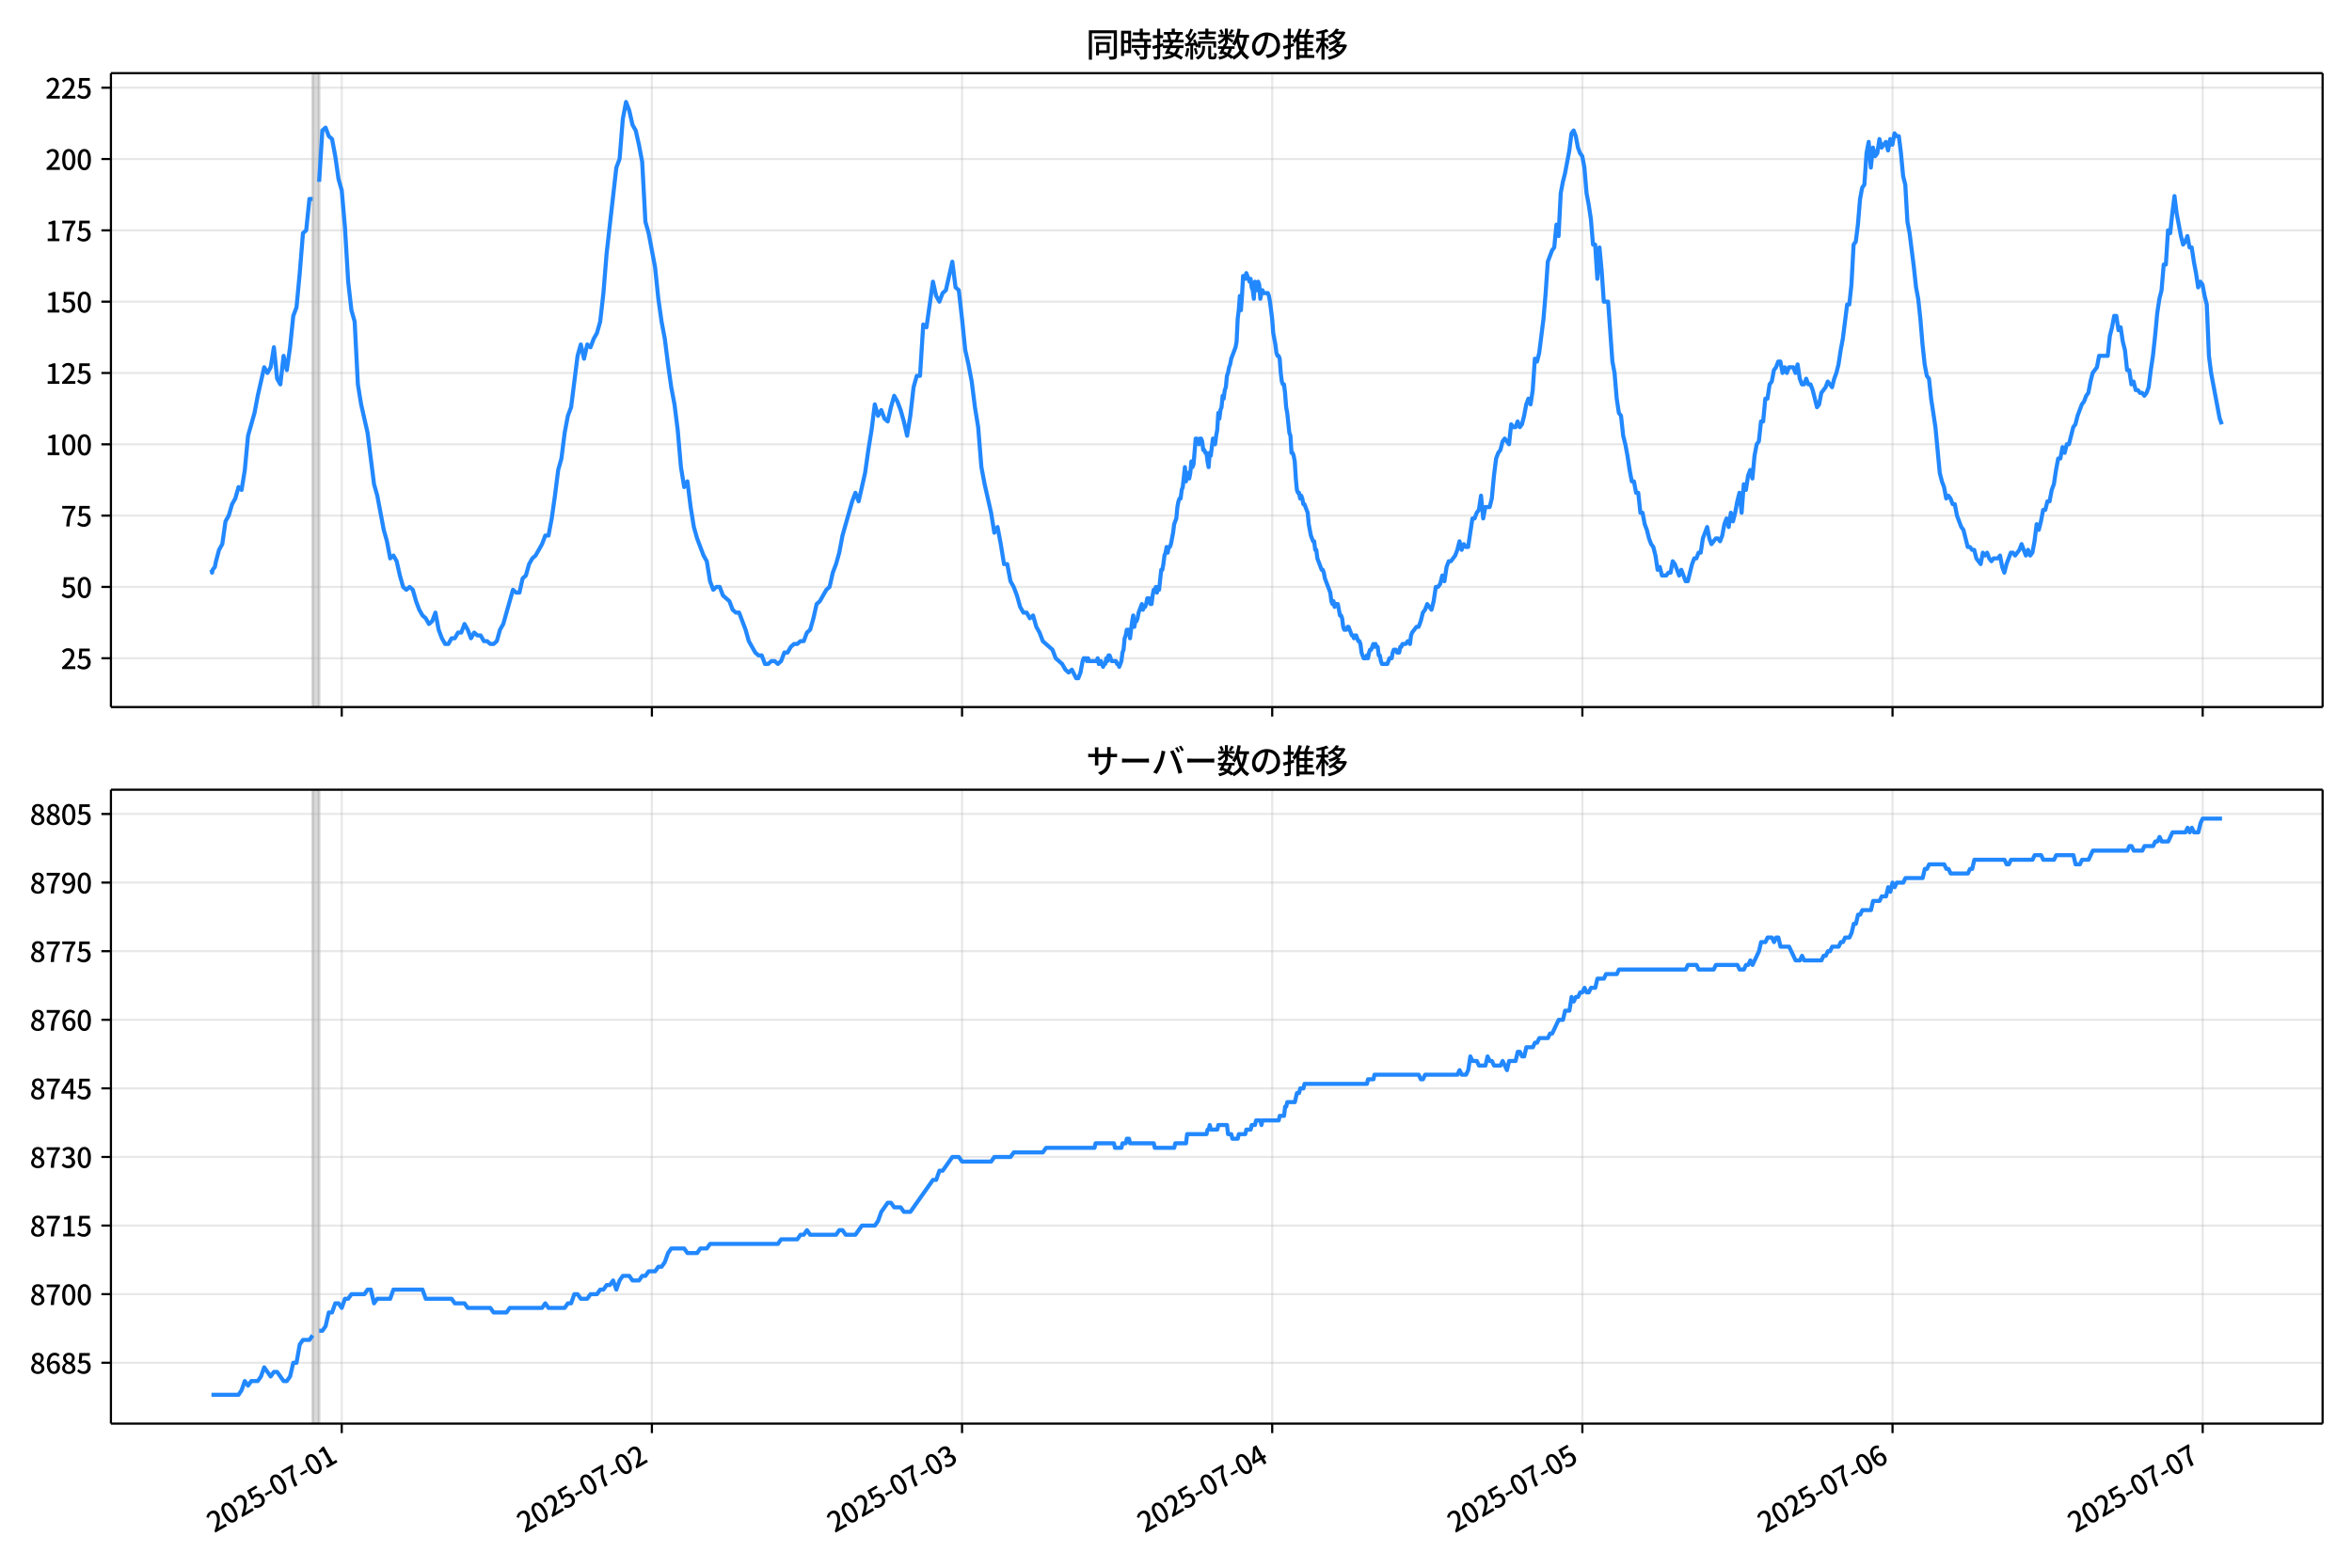 <!DOCTYPE svg  PUBLIC '-//W3C//DTD SVG 1.1//EN'  'http://www.w3.org/Graphics/SVG/1.1/DTD/svg11.dtd'>
<svg version="1.1" viewBox="0 0 864 576" xmlns="http://www.w3.org/2000/svg" xmlns:xlink="http://www.w3.org/1999/xlink">
 <defs>
  <style type="text/css">*{stroke-linejoin: round; stroke-linecap: butt}</style>
 </defs>
 <g id="aa">
  <g id="ab">
   <path d="m0 576h864v-576h-864z" fill="#fff"/>
  </g>
  <g id="ac">
   <g id="ad">
    <path d="m40.75 259.78h812.45v-232.9h-812.45z" fill="#fff"/>
   </g>
   <g id="ae">
    <path d="m114.85 259.78h2.374v-232.9h-2.374z" clip-path="url(#e)" fill="#808080" opacity=".3" stroke="#808080"/>
   </g>
   <g id="af">
    <g id="ag">
     <g id="ah">
      <path d="m125.54 259.78v-232.9" clip-path="url(#e)" fill="none" stroke="#b0b0b0" stroke-linecap="square" stroke-opacity=".3" stroke-width=".8"/>
     </g>
     <g id="ai">
      <defs>
       <path id="h" d="m0 0v3.5" stroke="#000" stroke-width=".8"/>
      </defs>
      <use x="125.536" y="259.778" stroke="#000000" stroke-width=".8" xlink:href="#h"/>
     </g>
    </g>
    <g id="aj">
     <g id="ak">
      <path d="m239.47 259.78v-232.9" clip-path="url(#e)" fill="none" stroke="#b0b0b0" stroke-linecap="square" stroke-opacity=".3" stroke-width=".8"/>
     </g>
     <g id="al">
      <use x="239.472" y="259.778" stroke="#000000" stroke-width=".8" xlink:href="#h"/>
     </g>
    </g>
    <g id="am">
     <g id="an">
      <path d="m353.41 259.78v-232.9" clip-path="url(#e)" fill="none" stroke="#b0b0b0" stroke-linecap="square" stroke-opacity=".3" stroke-width=".8"/>
     </g>
     <g id="ao">
      <use x="353.407" y="259.778" stroke="#000000" stroke-width=".8" xlink:href="#h"/>
     </g>
    </g>
    <g id="ap">
     <g id="aq">
      <path d="m467.34 259.78v-232.9" clip-path="url(#e)" fill="none" stroke="#b0b0b0" stroke-linecap="square" stroke-opacity=".3" stroke-width=".8"/>
     </g>
     <g id="ar">
      <use x="467.343" y="259.778" stroke="#000000" stroke-width=".8" xlink:href="#h"/>
     </g>
    </g>
    <g id="as">
     <g id="at">
      <path d="m581.28 259.78v-232.9" clip-path="url(#e)" fill="none" stroke="#b0b0b0" stroke-linecap="square" stroke-opacity=".3" stroke-width=".8"/>
     </g>
     <g id="au">
      <use x="581.278" y="259.778" stroke="#000000" stroke-width=".8" xlink:href="#h"/>
     </g>
    </g>
    <g id="av">
     <g id="aw">
      <path d="m695.21 259.78v-232.9" clip-path="url(#e)" fill="none" stroke="#b0b0b0" stroke-linecap="square" stroke-opacity=".3" stroke-width=".8"/>
     </g>
     <g id="ax">
      <use x="695.214" y="259.778" stroke="#000000" stroke-width=".8" xlink:href="#h"/>
     </g>
    </g>
    <g id="ay">
     <g id="az">
      <path d="m809.15 259.78v-232.9" clip-path="url(#e)" fill="none" stroke="#b0b0b0" stroke-linecap="square" stroke-opacity=".3" stroke-width=".8"/>
     </g>
     <g id="ba">
      <use x="809.149" y="259.778" stroke="#000000" stroke-width=".8" xlink:href="#h"/>
     </g>
    </g>
   </g>
   <g id="bb">
    <g id="bc">
     <g id="bd">
      <path d="m40.75 241.85h812.45" clip-path="url(#e)" fill="none" stroke="#b0b0b0" stroke-linecap="square" stroke-opacity=".3" stroke-width=".8"/>
     </g>
     <g id="be">
      <defs>
       <path id="f" d="m0 0h-3.5" stroke="#000" stroke-width=".8"/>
      </defs>
      <use x="40.75" y="241.854" stroke="#000000" stroke-width=".8" xlink:href="#f"/>
     </g>
     <g id="bf">
      <!-- 25 -->
      <g transform="translate(22.35 245.84) scale(.1 -.1)">
       <defs>
        <path id="c" transform="scale(.016)" d="m282 0v429q697 621 1164 1136 468 515 701 956 234 442 234 826 0 256-87 451-86 196-262 301-176 106-445 106-275 0-506-151-230-150-422-368l-416 410q301 333 637 518 336 186 803 186 429 0 749-176t496-493 176-745q0-455-224-919t-615-935q-390-470-889-950 186 20 394 36t374 16h1184v-634h-3046z"/>
        <path id="b" transform="scale(.016)" d="m1715-90q-365 0-653 90t-506 237q-217 147-383 307l352 480q134-134 294-246t361-183q202-70 452-70 262 0 473 118 212 119 333 346 122 227 122 541 0 460-247 716-246 256-649 256-224 0-384-64t-365-198l-365 237 141 2240h2387v-627h-1747l-109-1204q154 77 307 118 154 42 340 42 397 0 723-160t518-490q192-329 192-847 0-519-224-887t-586-560q-361-192-777-192z"/>
       </defs>
       <use xlink:href="#c"/>
       <use transform="translate(57)" xlink:href="#b"/>
      </g>
     </g>
    </g>
    <g id="bg">
     <g id="bh">
      <path d="m40.75 215.65h812.45" clip-path="url(#e)" fill="none" stroke="#b0b0b0" stroke-linecap="square" stroke-opacity=".3" stroke-width=".8"/>
     </g>
     <g id="bi">
      <use x="40.75" y="215.651" stroke="#000000" stroke-width=".8" xlink:href="#f"/>
     </g>
     <g id="bj">
      <!-- 50 -->
      <g transform="translate(22.35 219.64) scale(.1 -.1)">
       <defs>
        <path id="a" transform="scale(.016)" d="m1830-90q-460 0-806 275-346 276-535 823-188 547-188 1366 0 820 188 1357 189 538 535 803 346 266 806 266 461 0 800-269 340-269 528-803 189-534 189-1354 0-819-189-1366-188-547-528-823-339-275-800-275zm0 589q237 0 422 185 186 186 288 599 103 413 103 1091 0 679-103 1082-102 403-288 582-185 180-422 180-236 0-422-180-186-179-292-582-105-403-105-1082 0-678 105-1091 106-413 292-599 186-185 422-185z"/>
       </defs>
       <use xlink:href="#b"/>
       <use transform="translate(57)" xlink:href="#a"/>
      </g>
     </g>
    </g>
    <g id="bk">
     <g id="bl">
      <path d="m40.75 189.45h812.45" clip-path="url(#e)" fill="none" stroke="#b0b0b0" stroke-linecap="square" stroke-opacity=".3" stroke-width=".8"/>
     </g>
     <g id="bm">
      <use x="40.75" y="189.447" stroke="#000000" stroke-width=".8" xlink:href="#f"/>
     </g>
     <g id="bn">
      <!-- 75 -->
      <g transform="translate(22.35 193.43) scale(.1 -.1)">
       <defs>
        <path id="g" transform="scale(.016)" d="m1235 0q32 646 109 1187t224 1024 384 941 576 938h-2208v627h3027v-455q-409-512-665-989-256-476-397-969t-205-1053-90-1251h-755z"/>
       </defs>
       <use xlink:href="#g"/>
       <use transform="translate(57)" xlink:href="#b"/>
      </g>
     </g>
    </g>
    <g id="bo">
     <g id="bp">
      <path d="m40.75 163.24h812.45" clip-path="url(#e)" fill="none" stroke="#b0b0b0" stroke-linecap="square" stroke-opacity=".3" stroke-width=".8"/>
     </g>
     <g id="bq">
      <use x="40.75" y="163.244" stroke="#000000" stroke-width=".8" xlink:href="#f"/>
     </g>
     <g id="br">
      <!-- 100 -->
      <g transform="translate(16.65 167.23) scale(.1 -.1)">
       <defs>
        <path id="k" transform="scale(.016)" d="m544 0v608h1037v3277h-845v467q333 58 579 147 247 90 451 218h557v-4109h915v-608h-2694z"/>
       </defs>
       <use xlink:href="#k"/>
       <use transform="translate(57)" xlink:href="#a"/>
       <use transform="translate(114)" xlink:href="#a"/>
      </g>
     </g>
    </g>
    <g id="bs">
     <g id="bt">
      <path d="m40.75 137.04h812.45" clip-path="url(#e)" fill="none" stroke="#b0b0b0" stroke-linecap="square" stroke-opacity=".3" stroke-width=".8"/>
     </g>
     <g id="bu">
      <use x="40.75" y="137.04" stroke="#000000" stroke-width=".8" xlink:href="#f"/>
     </g>
     <g id="bv">
      <!-- 125 -->
      <g transform="translate(16.65 141.03) scale(.1 -.1)">
       <use xlink:href="#k"/>
       <use transform="translate(57)" xlink:href="#c"/>
       <use transform="translate(114)" xlink:href="#b"/>
      </g>
     </g>
    </g>
    <g id="bw">
     <g id="bx">
      <path d="m40.75 110.84h812.45" clip-path="url(#e)" fill="none" stroke="#b0b0b0" stroke-linecap="square" stroke-opacity=".3" stroke-width=".8"/>
     </g>
     <g id="by">
      <use x="40.75" y="110.836" stroke="#000000" stroke-width=".8" xlink:href="#f"/>
     </g>
     <g id="bz">
      <!-- 150 -->
      <g transform="translate(16.65 114.82) scale(.1 -.1)">
       <use xlink:href="#k"/>
       <use transform="translate(57)" xlink:href="#b"/>
       <use transform="translate(114)" xlink:href="#a"/>
      </g>
     </g>
    </g>
    <g id="ca">
     <g id="cb">
      <path d="m40.75 84.633h812.45" clip-path="url(#e)" fill="none" stroke="#b0b0b0" stroke-linecap="square" stroke-opacity=".3" stroke-width=".8"/>
     </g>
     <g id="cc">
      <use x="40.75" y="84.633" stroke="#000000" stroke-width=".8" xlink:href="#f"/>
     </g>
     <g id="cd">
      <!-- 175 -->
      <g transform="translate(16.65 88.618) scale(.1 -.1)">
       <use xlink:href="#k"/>
       <use transform="translate(57)" xlink:href="#g"/>
       <use transform="translate(114)" xlink:href="#b"/>
      </g>
     </g>
    </g>
    <g id="ce">
     <g id="cf">
      <path d="m40.75 58.429h812.45" clip-path="url(#e)" fill="none" stroke="#b0b0b0" stroke-linecap="square" stroke-opacity=".3" stroke-width=".8"/>
     </g>
     <g id="cg">
      <use x="40.75" y="58.429" stroke="#000000" stroke-width=".8" xlink:href="#f"/>
     </g>
     <g id="ch">
      <!-- 200 -->
      <g transform="translate(16.65 62.414) scale(.1 -.1)">
       <use xlink:href="#c"/>
       <use transform="translate(57)" xlink:href="#a"/>
       <use transform="translate(114)" xlink:href="#a"/>
      </g>
     </g>
    </g>
    <g id="ci">
     <g id="cj">
      <path d="m40.75 32.226h812.45" clip-path="url(#e)" fill="none" stroke="#b0b0b0" stroke-linecap="square" stroke-opacity=".3" stroke-width=".8"/>
     </g>
     <g id="ck">
      <use x="40.75" y="32.226" stroke="#000000" stroke-width=".8" xlink:href="#f"/>
     </g>
     <g id="cl">
      <!-- 225 -->
      <g transform="translate(16.65 36.211) scale(.1 -.1)">
       <use xlink:href="#c"/>
       <use transform="translate(57)" xlink:href="#c"/>
       <use transform="translate(114)" xlink:href="#b"/>
      </g>
     </g>
    </g>
   </g>
   <g id="cm">
    <path d="m77.68 209.36.226 1.048.199-1.048.823-1.048.419-2.096 1.12-4.193 1.184-2.096 1.191-8.385 1.184-2.096 1.23-4.193 1.182-2.096 1.19-4.193 1.118 1.048 1.187-7.337 1.187-12.578 2.374-8.385 1.187-6.289 2.374-10.481 1.187 2.096 1.187-2.096 1.187-7.337 1.187 11.53 1.187 2.096 1.187-10.481 1.187 5.241 1.187-8.385 1.187-11.53 1.187-3.144 1.187-12.578 1.187-14.674 1.187-1.048 1.187-11.53h1.187m2.374-6.289 1.187-18.867 1.187-1.048 1.187 3.144 1.187 1.048 1.187 6.289 1.187 8.385 1.187 4.193 1.187 13.626 1.187 19.915 1.187 10.481 1.187 4.193 1.187 23.059 1.187 7.337 2.374 10.481 2.374 18.867 1.187 4.193 2.374 12.578 1.187 4.193 1.187 6.289 1.187-1.048 1.187 2.096 1.187 5.241 1.187 4.193 1.187 1.048 1.187-1.048 1.187 1.048 1.187 4.193 1.187 3.144 1.187 2.096 1.187 1.048 1.187 2.096 1.187-1.048 1.187-3.144 1.187 6.289 1.187 3.144 1.187 2.096h1.187l1.187-2.096h1.187l1.187-2.096h1.187l1.187-3.144 1.187 2.096 1.187 3.144 1.187-2.096 1.187 1.048h1.187l1.187 2.096h1.187l1.187 1.048h1.187l1.187-1.048 1.187-4.193 1.187-2.096 3.561-12.578 1.187 1.048h1.187l1.187-5.241 1.187-1.048 1.187-4.193 1.187-2.096 1.187-1.048 2.374-4.193 1.187-3.144h1.187l1.187-6.289 1.187-8.385 1.187-9.433 1.187-4.193 1.187-9.433 1.187-6.289 1.187-3.144 2.374-18.867 1.187-4.193 1.187 5.241 1.187-5.241 1.187 1.048 1.187-3.144 1.187-2.096 1.187-4.193 1.187-10.481 1.187-14.674 3.561-31.444 1.187-3.144 1.187-14.674 1.187-6.289 1.187 3.144 1.187 5.241 1.187 2.096 1.187 5.241 1.187 6.289 1.187 22.011 1.187 4.193 2.374 12.578 1.187 11.53 1.187 8.385 1.187 6.289 1.187 9.433 1.187 8.385 1.187 6.289 1.187 9.433 1.187 13.626 1.187 7.337 1.187-2.096 1.187 9.433 1.187 7.337 1.187 4.193 2.374 6.289 1.187 2.096 1.187 7.337 1.187 3.144 1.187-1.048h1.187l1.187 3.144 2.374 2.096 1.187 3.144 1.187 1.048h1.187l2.374 6.289 1.187 4.193 2.374 4.193 1.187 1.048h1.187l1.187 3.144h1.187l1.187-1.048h1.187l1.187 1.048 1.187-1.048 1.187-3.144h1.187l1.187-2.096 1.187-1.048h1.187l1.187-1.048h1.187l1.187-3.144 1.187-1.048 1.187-4.193 1.187-5.241 1.187-1.048 2.374-4.193 1.187-1.048 1.187-5.241 1.187-3.144 1.187-4.193 1.187-6.289 3.561-12.578 1.187-3.144 1.187 3.144 2.374-10.481 1.187-8.385 1.187-7.337 1.187-9.433 1.187 4.193 1.187-2.096 1.187 3.144 1.187 1.048 1.187-5.241 1.187-4.193 1.187 2.096 1.187 3.144 1.187 4.193 1.187 5.241 1.187-7.337 1.187-10.481 1.187-4.193h1.187l1.187-18.867 1.187 1.048 2.374-16.77 1.187 5.241 1.187 2.096 1.187-3.144 1.187-1.048 2.374-10.481 1.187 9.433 1.187 1.048 1.187 10.481 1.187 11.53 1.187 5.241 1.187 6.289 1.187 9.433 1.187 7.337 1.187 14.674 1.187 6.289 2.374 10.481 1.187 7.337 1.187-2.096 1.187 6.289 1.187 7.337h1.187l1.187 6.289 1.187 2.096 1.187 3.144 1.187 4.193 1.187 2.096h1.187l1.187 2.096 1.187-1.048 1.187 4.193 1.187 2.096 1.187 3.144 3.561 3.144 1.187 3.144 2.374 2.096 1.187 2.096 1.187 1.048 1.187-1.048 1.582 3.144h.791l.791-2.096.791-4.193.396-1.048h.791l.396 1.048.396-1.048.396 1.048h2.769l.396-1.048.396 2.096h.396l.396-1.048.791 2.096.396-1.048h.396l.396-2.096.396 1.048.396-2.096h.396l.791 2.096h1.582l.396 1.048h.396l.396 1.048.791-2.096.396-3.144.396-1.048.396-4.193.396-1.048.396-2.096h.791l.396 3.144.791-6.289.396-2.096.396 4.193.396-2.096h.396l.396-1.048.396-2.096 1.187-3.144.396 2.096.396-1.048h.396l.396-1.048.396-2.096h.791l.396 2.096h.396l.396-3.144.396-2.096h.396l.396-1.048.396 2.096.396-2.096.396 1.048.791-7.337h.396l.396-2.096.396-3.144.396-1.048.396-2.096.396 2.096.396-2.096h.396l.396-1.048.791-4.193.396-3.144.791-2.096.396-4.193.396-2.096.396-1.048h.396l.396-3.144.396-1.048.791-7.337.396 5.241.396-3.144h.396l.396 2.096.396-2.096.396-4.193.396 2.096.396-1.048.791-9.433h.396l.791 2.096.396-2.096h.396l.396 1.048.396 3.144h.396l.396 1.048h.396l.396 3.144.396 2.096.396-5.241.396 1.048.791-6.289.791 2.096.396-3.144.396-2.096.396-6.289.396 2.096.396-3.144.396-1.048.396-4.193.396 1.048.396-3.144.396-1.048.396-4.193.396-1.048.396-2.096.396-1.048.396-2.096 1.582-4.193.396-2.096.396-8.385.396-3.144.396-5.241.396 5.241.396-5.241.396-7.337h.396l.396 1.048.396-2.096 1.187 3.144.396-1.048.396 3.144.396 1.048.396 3.144.396-6.289.396 2.096.396 1.048.396-3.144.396 1.048.396 5.241.396-2.096.396-1.048.396 1.048h1.582l.396 1.048.396 2.096.791 6.289.396 5.241.791 4.193.396 3.144.396 1.048h.396l.396 1.048.396 5.241.396 3.144.396 1.048h.396l.396 3.144.396 5.241.396 2.096.791 7.337.396 1.048.396 6.289h.396l.396 1.048.396 2.096.396 6.289.396 4.193.396 1.048h.396l.396 2.096.396-1.048.396 1.048.396 2.096h.396l1.187 3.144.396 4.193.791 4.193.791 2.096h.396l.396 3.144h.396l.396 3.144 1.582 4.193h.396l.396 1.048.396 2.096 1.978 5.241.396 3.144.396 1.048.396-1.048.396 2.096.396-1.048h.791l.791 4.193h.396l.396 1.048.396 3.144.396 1.048h.791l.396-1.048h.396l1.187 3.144h.396l.396 1.048.396-1.048h.396l.791 2.096h.396l.396 1.048.396 3.144.791 2.096h.791l.396-1.048.396 1.048.396-2.096.396-1.048h.396l.791-2.096.396 1.048.396-1.048.396 1.048h.396l.396 3.144h.396l.396 2.096.396 1.048h1.978l.791-2.096h.791l.396-2.096.396-1.048h.791l.396 1.048h.791l.396-2.096h.396l.396-1.048h1.187l.791-1.048.791 1.048.396-3.144.396-1.048 1.582-2.096h.791l.791-2.096.791-3.144.791-1.048.791-2.096 1.582 2.096.791-3.144.791-5.241h.791l.791-1.048.791-3.144.791 2.096.791-5.241.791-2.096h.791l1.582-2.096.791-2.096.791-3.144.791 3.144.791-2.096.791 1.048h.791l1.582-10.481h.791l.791-2.096.791-1.048.791-5.241.791 8.385.791-4.193h1.582l.791-3.144.791-8.385.791-6.289.791-2.096.791-1.048.791-3.144.791-1.048 1.582 2.096.791-7.337.791 1.048h.791l.791-2.096.791 2.096.791-1.048.791-3.144.791-4.193.791-2.096.791 2.096.791-5.241.791-11.53.791 1.048.791-3.144 1.582-12.578.791-9.433.791-11.53 1.582-4.193.791-1.048.791-8.385.791 4.193.791-15.722.791-4.193.791-3.144 1.582-8.385.791-6.289.791-1.048.791 2.096.791 4.193.791 2.096.791 1.048.791 4.193.791 9.433.791 4.193.791 5.241.791 9.433h.791l.791 12.578.791-11.53.791 8.385.791 11.53h1.582l1.582 22.011.791 4.193.791 9.433.791 5.241.791 1.048.791 7.337.791 3.144.791 4.193.791 5.241.791 4.193h.791l.791 4.193h.791l.791 7.337h.791l.791 4.193.791 2.096.791 3.144.791 2.096.791 1.048.791 3.144.791 5.241.791-1.048.791 3.144h1.582l.791-1.048h.791l.791-4.193.791 1.048 1.582 4.193.791-2.096 1.582 4.193h.791l1.582-6.289.791-2.096h.791l.791-2.096h.791l.791-5.241 1.582-4.193.791 4.193.791 2.096 1.582-2.096h.791l.791 1.048.791-2.096.791-4.193.791-2.096.791 3.144.791-5.241.791 3.144.791-3.144.791-4.193.791-3.144.791 7.337.791-10.481.791 2.096.791-5.241.791-2.096.791 3.144.791-8.385.791-4.193.791-1.048.791-7.337h.791l.791-8.385h.791l.791-5.241.791-1.048.791-4.193.791-1.048.791-2.096h.791l.791 4.193.791-2.096.791 2.096.791-2.096h1.582l.791 2.096.791-3.144.791 5.241.791 2.096h.791l.791-2.096.791 2.096h.791l.791 2.096 1.582 6.289.791-1.048.791-4.193 1.582-2.096.791-2.096 1.582 2.096.791-3.144.791-2.096.791-3.144.791-5.241.791-4.193 1.582-12.578h.791l.791-7.337.791-14.674.791-1.048.791-6.289.791-9.433.791-4.193.791-1.048.791-11.53.791-4.193.791 9.433.791-7.337.791 3.144.791-1.048.791-5.241.791 3.144 1.582-2.096.791 3.144.791-4.193.791 2.096.791-4.193.791 1.048h.791l.791 6.289.791 8.385.791 3.144.791 13.626.791 4.193 1.582 12.578.791 7.337.791 4.193.791 7.337.791 9.433.791 7.337.791 4.193.791 1.048.791 7.337 1.582 10.481 1.582 16.77.791 3.144.791 2.096.791 4.193.791-1.048.791 1.048.791 2.096h.791l.791 4.193 1.582 4.193.791 1.048 1.582 6.289h.791l.791 1.048h.791l.791 3.144 1.582 2.096.791-4.193.791 1.048.791-1.048.791 2.096.791 1.048.791-1.048h1.582l.791-1.048.791 4.193.791 2.096.791-3.144 1.582-4.193h.791l.791 1.048 1.582-2.096.791-2.096 1.582 4.193.791-2.096.791 2.096.791-1.048.791-4.193.791-6.289.791 2.096.791-3.144.791-4.193h.791l.791-3.144h.791l.791-4.193.791-2.096.791-5.241.791-4.193h.791l.791-4.193.791 2.096.791-3.144h.791l1.582-6.289.791-1.048.791-3.144 1.582-4.193.791-1.048.791-2.096.791-1.048.791-4.193.791-3.144 1.582-2.096.791-4.193h3.165l.791-7.337.791-3.144.791-4.193h.791l.791 5.241.791-1.048.791 5.241.791 3.144.791 7.337h.791l.791 5.241.791-1.048.791 3.144h.791l.791 1.048h.791l.791 1.048.791-1.048.791-2.096.791-6.289.791-5.241.791-7.337.791-8.385.791-5.241.791-3.144.791-9.433h.791l.791-12.578.791 1.048.791-7.337.791-6.289.791 6.289 1.582 8.385.791 3.144.791-1.048.791-2.096.791 4.193h.791l.791 5.241.791 4.193.791 5.241.791-2.096.791 1.048.791 4.193.791 3.144.791 18.867.791 6.289 3.165 16.77.791 2.096v0" clip-path="url(#e)" fill="none" stroke="#28f" stroke-linecap="square" stroke-width="1.5"/>
   </g>
   <g id="cn">
    <path d="m40.75 259.78v-232.9" fill="none" stroke="#000" stroke-linecap="square" stroke-width=".8"/>
   </g>
   <g id="co">
    <path d="m853.2 259.78v-232.9" fill="none" stroke="#000" stroke-linecap="square" stroke-width=".8"/>
   </g>
   <g id="cp">
    <path d="m40.75 259.78h812.45" fill="none" stroke="#000" stroke-linecap="square" stroke-width=".8"/>
   </g>
   <g id="cq">
    <path d="m40.75 26.88h812.45" fill="none" stroke="#000" stroke-linecap="square" stroke-width=".8"/>
   </g>
   <g id="cr">
    <!-- 同時接続数の推移 -->
    <g transform="translate(398.98 20.88) scale(.12 -.12)">
     <defs>
      <path id="w" transform="scale(.016)" d="m1587 3936h3232v-518h-3232v518zm320-1114h557v-2534h-557v2534zm301 0h2291v-2086h-2291v512h1734v1069h-1734v505zm-1683 2260h5113v-570h-4524v-5056h-589v5626zm4768 0h595v-4896q0-250-67-397t-227-218q-160-77-426-96t-675-19q-13 83-45 192t-77 218q-45 108-89 185 281-13 527-13 247 0 330 0 83 7 118 42 36 35 36 112v4890z"/>
      <path id="u" transform="scale(.016)" d="m2714 4672h3238v-525h-3238v525zm-244-1235h3712v-538h-3712v538zm20-1184h3635v-531h-3635v531zm1523 3155h595v-2310h-595v2310zm832-2451h589v-2823q0-230-61-364-61-135-227-199-167-70-423-86t-633-16q-20 121-78 285-57 163-121 284 275-6 509-9t310-3q77 6 106 28 29 23 29 93v2810zm-2023-1677 487 282q153-160 313-352t294-381q135-189 206-343l-519-313q-64 153-189 348-124 196-278 394-154 199-314 365zm-2086 3718h1619v-4281h-1619v544h1056v3187h-1056v550zm32-1843h1293v-537h-1293v537zm-320 1843h563v-4832h-563v4832z"/>
      <path id="v" transform="scale(.016)" d="m3866 5408h614v-870h-614v870zm-1479-653h3597v-518h-3597v518zm-230-1485h4e3v-518h-4e3v518zm825 922 519 102q64-160 121-342 58-182 96-352 39-170 45-304l-544-128q-6 134-42 313-35 180-83 365-48 186-112 346zm1856 109 589-71q-96-275-202-557-105-281-195-486l-518 77q58 147 122 329 64 183 118 372t86 336zm-2643-2106h3943v-518h-3943v518zm1408 685 602-115q-167-371-362-784t-390-797-362-685l-525 179q160 288 346 666t368 784 323 752zm-659-2157 358 403q352-102 733-240 381-137 752-304 371-166 697-336 327-169 558-329l-384-461q-218 160-532 336-313 176-685 345-371 170-755 323-384 154-742 263zm1894 1114 583-71q-122-550-353-944-230-393-604-662t-922-435q-547-167-1296-269-25 128-93 269-67 141-137 230 678 64 1168 192t819 349q330 221 531 550 202 330 304 791zm-4684 217q396 90 953 240 557 151 1120 311l77-544q-525-154-1053-311-528-156-963-284l-134 588zm121 2093h1965v-563h-1965v563zm819 1248h576v-5229q0-236-51-374t-192-208q-141-77-355-99-214-23-541-16-13 115-64 288t-109 294q205-6 381-6t234 0q64 0 92 28 29 29 29 93v5229z"/>
      <path id="t" transform="scale(.016)" d="m4058 5408h595v-1798h-595v1798zm-1415-563h3443v-499h-3443v499zm231-992h3008v-499h-3008v499zm-224-877h3475v-1203h-531v729h-2432v-729h-512v1203zm1964-877h551v-1881q0-122 22-157 23-35 106-35 25 0 92 0 68 0 135 0t99 0q51 0 83 54t45 224 19 515q90-70 234-131t259-93q-19-429-83-662-64-234-183-326-118-93-316-93-39 0-103 0t-134 0-138 0q-67 0-99 0-237 0-365 64t-176 218q-48 153-48 422v1881zm-1164-6h550v-455q0-243-48-528-48-284-186-579-137-294-409-572-272-279-727-503-70 90-192 208-121 118-230 195 416 205 665 438 250 234 371 474 122 240 164 467 42 228 42 413v442zm-2240 3309 524-192q-121-244-259-503-137-259-275-496t-259-416l-410 173q122 186 246 438 125 253 240 515 116 263 193 481zm716-743 500-230q-224-359-496-756-272-396-548-764-275-368-518-650l-358 205q179 211 377 483 199 272 387 569 189 298 358 592 170 295 298 551zm-1721-665 307 403q166-154 339-340 173-185 320-364t224-327l-326-460q-77 160-218 348-141 189-314 384-172 196-332 356zm1485-832 435 179q128-211 249-458 122-246 215-474 93-227 137-412l-473-211q-32 185-119 422-86 237-201 486-115 250-243 468zm-1530-583q422 26 998 54 576 29 1184 68l7-499q-570-45-1127-84-556-38-992-70l-70 531zm1702-992 436 135q121-276 214-596t118-556l-454-148q-26 237-112 563-86 327-202 602zm-1363 109 499-83q-57-455-163-897-105-441-253-748-51 32-134 73-83 42-170 83-86 42-144 62 148 294 234 697t131 813zm691 627h525v-2861h-525v2861z"/>
      <path id="n" transform="scale(.016)" d="m224 2022h3187v-499h-3187v499zm51 2247h3111v-487h-3111v487zm1127-1735 563-121q-154-320-333-672t-352-679q-173-326-326-582l-532 173q148 243 324 566t345 669q170 346 311 646zm934-832 563-64q-89-480-262-838t-461-614-701-432-976-298q-25 128-99 269t-157 237q659 102 1085 303 426 202 666 554t342 883zm422 3597 519-211q-147-218-298-436-150-217-278-377l-403 186q121 173 252 413 132 240 208 425zm-1203 109h563v-2957h-563v2957zm-1075-320 448 186q134-192 246-420 112-227 157-393l-467-211q-38 172-147 406t-237 432zm1094-1050 397-236q-160-263-400-529-240-265-519-489-278-224-553-378-51 103-141 237-89 135-179 218 269 109 534 294 266 186 493 416 228 231 368 467zm487-204q83-45 246-145 163-99 352-211t346-211 221-150l-327-423q-83 77-230 198-147 122-317 253-170 132-327 250-156 119-259 189l295 250zm1798 396h2311v-556h-2311v556zm115 1178 615-90q-103-640-263-1235t-384-1101q-224-505-512-889-44 57-134 134t-186 157-166 125q275 339 473 796 199 458 340 995 141 538 217 1108zm1223-1510 614-58q-147-1101-445-1940-297-838-813-1443-515-604-1321-1014-26 71-90 177-64 105-134 208-70 102-128 159 742 346 1212 880 471 535 730 1290 260 755 375 1741zm-1005-135q134-851 387-1597 253-745 659-1305 407-560 1002-874-70-57-154-150-83-93-154-189-70-96-121-179-633 371-1056 988-422 618-688 1434-265 816-425 1783l550 89zm-3309-3065 327 416q377-148 754-330 378-182 701-378 324-195 548-368l-416-435q-211 179-519 378-307 198-666 383-358 186-729 334z"/>
      <path id="s" transform="scale(.016)" d="m3686 4378q-64-493-163-1041-99-547-265-1084-192-653-432-1104t-522-688-595-237q-320 0-596 221-275 221-448 621-172 400-172 931 0 537 220 1017 221 480 611 851 391 372 909 583 519 211 1121 211 576 0 1040-186 464-185 793-515 330-329 502-771 173-441 173-941 0-672-278-1194-278-521-816-851-538-329-1318-444l-378 601q166 20 307 42t263 48q307 70 585 217 279 148 496 375 218 227 342 534 125 308 125 692t-122 713q-121 330-358 573-236 243-582 380-346 138-781 138-525 0-935-186-409-185-694-489-284-304-432-656-147-352-147-678 0-365 89-605 90-240 224-355 135-115 276-115t288 144 297 457q151 314 298 800 147 461 246 982 100 522 145 1021l684-12z"/>
      <path id="o" transform="scale(.016)" d="m2995 2925h2893v-519h-2893v519zm0-1280h2893v-519h-2893v519zm-64-1299h3232v-557h-3232v557zm1312 3577h563v-3763h-563v3763zm429 1466 634-141q-154-390-340-794-185-403-339-684l-512 140q103 199 208 458 106 259 195 528 90 269 154 493zm-1472 25 582-147q-153-518-371-1018-217-499-483-931t-573-758q-38 64-109 160-70 96-147 198-77 103-141 160 416 416 733 1034t509 1302zm128-1203h2720v-537h-2720v-4205h-582v4422l313 320h269zm-3174-2157q396 90 953 240 557 151 1120 311l77-544q-525-154-1053-311-528-156-963-284l-134 588zm121 2093h1965v-563h-1965v563zm819 1248h576v-5229q0-236-51-374t-192-208q-141-77-355-99-214-23-541-16-13 115-64 288t-109 294q205-6 381-6t234 0q64 0 92 28 29 29 29 93v5229z"/>
      <path id="m" transform="scale(.016)" d="m4051 5402 595-109q-281-493-729-941t-1107-806q-39 64-106 144t-141 153q-73 74-137 119 608 288 1011 678t614 762zm-77-557h1511v-493h-1863l352 493zm1293 0h109l109 25 384-179q-192-505-496-905t-695-701q-390-301-845-519-454-217-947-358-44 109-137 253t-176 227q448 109 867 294 419 186 777 445 359 259 631 592t419 730v96zm-1990-954 377 307q167-96 336-218 170-121 320-249 151-128 247-237l-397-332q-90 108-237 236t-317 259q-169 132-329 234zm1107-934 595-109q-307-538-803-1031-496-492-1232-876-38 64-102 144t-138 156q-74 77-138 116 455 217 807 483t604 554q253 288 407 563zm-90-589h1460v-506h-1818l358 506zm1268 0h121l109 26 384-167q-192-614-531-1075t-787-794q-448-332-983-553-534-221-1129-355-45 115-132 269-86 153-176 249 551 96 1043 285 493 189 903 473 410 285 714 669t464 883v90zm-2132-1056 410 339q186-102 384-237 198-134 371-275t282-269l-435-371q-103 128-270 272-166 144-361 288t-381 253zm-2150 3533h589v-5376h-589v5376zm-992-1242h2336v-569h-2336v569zm1024-224 365-160q-96-339-231-707-134-368-291-727-157-358-336-672-179-313-365-537-44 128-134 291t-160 272q173 192 339 457 167 266 323 570 157 304 282 618t208 595zm941 1946 416-467q-314-122-695-221-380-99-784-173-403-74-780-131-20 102-71 236-51 135-102 231 358 58 732 138 375 80 711 179t573 208zm-397-2579q58-45 179-170 122-125 266-266 144-140 259-265t160-183l-352-473q-58 102-157 255-99 154-218 317-118 164-227 311-108 147-185 237l275 237z"/>
     </defs>
     <use xlink:href="#w"/>
     <use transform="translate(100)" xlink:href="#u"/>
     <use transform="translate(200)" xlink:href="#v"/>
     <use transform="translate(300)" xlink:href="#t"/>
     <use transform="translate(400)" xlink:href="#n"/>
     <use transform="translate(500)" xlink:href="#s"/>
     <use transform="translate(600)" xlink:href="#o"/>
     <use transform="translate(700)" xlink:href="#m"/>
    </g>
   </g>
  </g>
  <g id="cs">
   <g id="ct">
    <path d="m40.75 523.06h812.45v-232.9h-812.45z" fill="#fff"/>
   </g>
   <g id="cu">
    <path d="m114.85 523.06h2.374v-232.9h-2.374z" clip-path="url(#d)" fill="#808080" opacity=".3" stroke="#808080"/>
   </g>
   <g id="cv">
    <g id="cw">
     <g id="cx">
      <path d="m125.54 523.06v-232.9" clip-path="url(#d)" fill="none" stroke="#b0b0b0" stroke-linecap="square" stroke-opacity=".3" stroke-width=".8"/>
     </g>
     <g id="cy">
      <use x="125.536" y="523.055" stroke="#000000" stroke-width=".8" xlink:href="#h"/>
     </g>
     <g id="cz">
      <!-- 2025-07-01 -->
      <g transform="translate(78.747 563.33) rotate(-30) scale(.1 -.1)">
       <defs>
        <path id="i" transform="scale(.016)" d="m301 1536v544h1689v-544h-1689z"/>
       </defs>
       <use xlink:href="#c"/>
       <use transform="translate(57)" xlink:href="#a"/>
       <use transform="translate(114)" xlink:href="#c"/>
       <use transform="translate(171)" xlink:href="#b"/>
       <use transform="translate(228)" xlink:href="#i"/>
       <use transform="translate(263.7)" xlink:href="#a"/>
       <use transform="translate(320.7)" xlink:href="#g"/>
       <use transform="translate(377.7)" xlink:href="#i"/>
       <use transform="translate(413.4)" xlink:href="#a"/>
       <use transform="translate(470.4)" xlink:href="#k"/>
      </g>
     </g>
    </g>
    <g id="da">
     <g id="db">
      <path d="m239.47 523.06v-232.9" clip-path="url(#d)" fill="none" stroke="#b0b0b0" stroke-linecap="square" stroke-opacity=".3" stroke-width=".8"/>
     </g>
     <g id="dc">
      <use x="239.472" y="523.055" stroke="#000000" stroke-width=".8" xlink:href="#h"/>
     </g>
     <g id="dd">
      <!-- 2025-07-02 -->
      <g transform="translate(192.68 563.33) rotate(-30) scale(.1 -.1)">
       <use xlink:href="#c"/>
       <use transform="translate(57)" xlink:href="#a"/>
       <use transform="translate(114)" xlink:href="#c"/>
       <use transform="translate(171)" xlink:href="#b"/>
       <use transform="translate(228)" xlink:href="#i"/>
       <use transform="translate(263.7)" xlink:href="#a"/>
       <use transform="translate(320.7)" xlink:href="#g"/>
       <use transform="translate(377.7)" xlink:href="#i"/>
       <use transform="translate(413.4)" xlink:href="#a"/>
       <use transform="translate(470.4)" xlink:href="#c"/>
      </g>
     </g>
    </g>
    <g id="de">
     <g id="df">
      <path d="m353.41 523.06v-232.9" clip-path="url(#d)" fill="none" stroke="#b0b0b0" stroke-linecap="square" stroke-opacity=".3" stroke-width=".8"/>
     </g>
     <g id="dg">
      <use x="353.407" y="523.055" stroke="#000000" stroke-width=".8" xlink:href="#h"/>
     </g>
     <g id="dh">
      <!-- 2025-07-03 -->
      <g transform="translate(306.62 563.33) rotate(-30) scale(.1 -.1)">
       <defs>
        <path id="q" transform="scale(.016)" d="m1715-90q-371 0-656 90t-503 240q-217 150-377 323l359 474q211-205 479-359 269-153 634-153 269 0 467 92 199 93 311 266t112 423q0 256-125 451t-429 300q-304 106-835 106v551q467 0 732 105 266 106 384 291 119 186 119 423 0 307-192 489-192 183-531 183-269 0-503-119-233-118-438-316l-384 460q282 256 614 413 333 157 737 157 422 0 748-144 327-144 512-413 186-269 186-659 0-403-221-685-221-281-592-422v-26q269-70 490-227t349-400 128-557q0-422-215-726-214-304-573-468-358-163-787-163z"/>
       </defs>
       <use xlink:href="#c"/>
       <use transform="translate(57)" xlink:href="#a"/>
       <use transform="translate(114)" xlink:href="#c"/>
       <use transform="translate(171)" xlink:href="#b"/>
       <use transform="translate(228)" xlink:href="#i"/>
       <use transform="translate(263.7)" xlink:href="#a"/>
       <use transform="translate(320.7)" xlink:href="#g"/>
       <use transform="translate(377.7)" xlink:href="#i"/>
       <use transform="translate(413.4)" xlink:href="#a"/>
       <use transform="translate(470.4)" xlink:href="#q"/>
      </g>
     </g>
    </g>
    <g id="di">
     <g id="dj">
      <path d="m467.34 523.06v-232.9" clip-path="url(#d)" fill="none" stroke="#b0b0b0" stroke-linecap="square" stroke-opacity=".3" stroke-width=".8"/>
     </g>
     <g id="dk">
      <use x="467.343" y="523.055" stroke="#000000" stroke-width=".8" xlink:href="#h"/>
     </g>
     <g id="dl">
      <!-- 2025-07-04 -->
      <g transform="translate(420.55 563.33) rotate(-30) scale(.1 -.1)">
       <defs>
        <path id="p" transform="scale(.016)" d="m2170 0v3072q0 192 12 457 13 266 20 458h-26q-90-179-183-365-92-185-195-364l-921-1415h2579v-576h-3328v493l1875 2957h858v-4717h-691z"/>
       </defs>
       <use xlink:href="#c"/>
       <use transform="translate(57)" xlink:href="#a"/>
       <use transform="translate(114)" xlink:href="#c"/>
       <use transform="translate(171)" xlink:href="#b"/>
       <use transform="translate(228)" xlink:href="#i"/>
       <use transform="translate(263.7)" xlink:href="#a"/>
       <use transform="translate(320.7)" xlink:href="#g"/>
       <use transform="translate(377.7)" xlink:href="#i"/>
       <use transform="translate(413.4)" xlink:href="#a"/>
       <use transform="translate(470.4)" xlink:href="#p"/>
      </g>
     </g>
    </g>
    <g id="dm">
     <g id="dn">
      <path d="m581.28 523.06v-232.9" clip-path="url(#d)" fill="none" stroke="#b0b0b0" stroke-linecap="square" stroke-opacity=".3" stroke-width=".8"/>
     </g>
     <g id="do">
      <use x="581.278" y="523.055" stroke="#000000" stroke-width=".8" xlink:href="#h"/>
     </g>
     <g id="dp">
      <!-- 2025-07-05 -->
      <g transform="translate(534.49 563.33) rotate(-30) scale(.1 -.1)">
       <use xlink:href="#c"/>
       <use transform="translate(57)" xlink:href="#a"/>
       <use transform="translate(114)" xlink:href="#c"/>
       <use transform="translate(171)" xlink:href="#b"/>
       <use transform="translate(228)" xlink:href="#i"/>
       <use transform="translate(263.7)" xlink:href="#a"/>
       <use transform="translate(320.7)" xlink:href="#g"/>
       <use transform="translate(377.7)" xlink:href="#i"/>
       <use transform="translate(413.4)" xlink:href="#a"/>
       <use transform="translate(470.4)" xlink:href="#b"/>
      </g>
     </g>
    </g>
    <g id="dq">
     <g id="dr">
      <path d="m695.21 523.06v-232.9" clip-path="url(#d)" fill="none" stroke="#b0b0b0" stroke-linecap="square" stroke-opacity=".3" stroke-width=".8"/>
     </g>
     <g id="ds">
      <use x="695.214" y="523.055" stroke="#000000" stroke-width=".8" xlink:href="#h"/>
     </g>
     <g id="dt">
      <!-- 2025-07-06 -->
      <g transform="translate(648.42 563.33) rotate(-30) scale(.1 -.1)">
       <defs>
        <path id="l" transform="scale(.016)" d="m1971-90q-339 0-634 144-294 144-518 435-224 292-352 733-128 442-128 1044 0 678 147 1161 148 483 397 784 250 301 570 445t665 144q397 0 688-147 292-147 490-359l-403-448q-128 154-327 253-198 99-409 99-307 0-567-182-259-182-413-605-153-422-153-1145 0-608 115-1002t326-589q212-195 493-195 212 0 375 121 163 122 259 343t96 522q0 300-90 511-89 212-259 320-169 109-419 109-211 0-451-134t-458-461l-25 538q134 192 313 323t374 201q196 71 375 71 397 0 694-163 298-163 467-490 170-326 170-825 0-468-195-817-195-348-512-544-317-195-701-195z"/>
       </defs>
       <use xlink:href="#c"/>
       <use transform="translate(57)" xlink:href="#a"/>
       <use transform="translate(114)" xlink:href="#c"/>
       <use transform="translate(171)" xlink:href="#b"/>
       <use transform="translate(228)" xlink:href="#i"/>
       <use transform="translate(263.7)" xlink:href="#a"/>
       <use transform="translate(320.7)" xlink:href="#g"/>
       <use transform="translate(377.7)" xlink:href="#i"/>
       <use transform="translate(413.4)" xlink:href="#a"/>
       <use transform="translate(470.4)" xlink:href="#l"/>
      </g>
     </g>
    </g>
    <g id="du">
     <g id="dv">
      <path d="m809.15 523.06v-232.9" clip-path="url(#d)" fill="none" stroke="#b0b0b0" stroke-linecap="square" stroke-opacity=".3" stroke-width=".8"/>
     </g>
     <g id="dw">
      <use x="809.149" y="523.055" stroke="#000000" stroke-width=".8" xlink:href="#h"/>
     </g>
     <g id="dx">
      <!-- 2025-07-07 -->
      <g transform="translate(762.36 563.33) rotate(-30) scale(.1 -.1)">
       <use xlink:href="#c"/>
       <use transform="translate(57)" xlink:href="#a"/>
       <use transform="translate(114)" xlink:href="#c"/>
       <use transform="translate(171)" xlink:href="#b"/>
       <use transform="translate(228)" xlink:href="#i"/>
       <use transform="translate(263.7)" xlink:href="#a"/>
       <use transform="translate(320.7)" xlink:href="#g"/>
       <use transform="translate(377.7)" xlink:href="#i"/>
       <use transform="translate(413.4)" xlink:href="#a"/>
       <use transform="translate(470.4)" xlink:href="#g"/>
      </g>
     </g>
    </g>
   </g>
   <g id="dy">
    <g id="dz">
     <g id="ea">
      <path d="m40.75 500.71h812.45" clip-path="url(#d)" fill="none" stroke="#b0b0b0" stroke-linecap="square" stroke-opacity=".3" stroke-width=".8"/>
     </g>
     <g id="eb">
      <use x="40.75" y="500.707" stroke="#000000" stroke-width=".8" xlink:href="#f"/>
     </g>
     <g id="ec">
      <!-- 8685 -->
      <g transform="translate(10.95 504.69) scale(.1 -.1)">
       <defs>
        <path id="j" transform="scale(.016)" d="m1830-90q-441 0-787 163-345 164-547 448-202 285-202 650 0 314 122 557t314 419 403 291v32q-256 186-442 458-185 272-185 643 0 365 176 640t480 425q304 151 694 151 410 0 704-160t457-439q164-278 164-649 0-237-96-448t-234-381q-137-169-291-278v-32q218-115 397-285 179-169 288-406t109-557q0-346-189-628-189-281-532-448-342-166-803-166zm314 2708q205 198 310 419 106 221 106 464 0 211-83 384t-247 272q-163 99-393 99-288 0-480-183-192-182-192-502 0-256 134-429 135-172 359-294t486-230zm-294-2170q236 0 418 89 183 90 285 253 103 164 103 388 0 211-90 367-89 157-246 272-157 116-368 215t-454 195q-244-173-398-426-153-252-153-553 0-237 118-416 119-179 324-282 205-102 461-102z"/>
       </defs>
       <use xlink:href="#j"/>
       <use transform="translate(57)" xlink:href="#l"/>
       <use transform="translate(114)" xlink:href="#j"/>
       <use transform="translate(171)" xlink:href="#b"/>
      </g>
     </g>
    </g>
    <g id="ed">
     <g id="ee">
      <path d="m40.75 475.5h812.45" clip-path="url(#d)" fill="none" stroke="#b0b0b0" stroke-linecap="square" stroke-opacity=".3" stroke-width=".8"/>
     </g>
     <g id="ef">
      <use x="40.75" y="475.501" stroke="#000000" stroke-width=".8" xlink:href="#f"/>
     </g>
     <g id="eg">
      <!-- 8700 -->
      <g transform="translate(10.95 479.49) scale(.1 -.1)">
       <use xlink:href="#j"/>
       <use transform="translate(57)" xlink:href="#g"/>
       <use transform="translate(114)" xlink:href="#a"/>
       <use transform="translate(171)" xlink:href="#a"/>
      </g>
     </g>
    </g>
    <g id="eh">
     <g id="ei">
      <path d="m40.75 450.3h812.45" clip-path="url(#d)" fill="none" stroke="#b0b0b0" stroke-linecap="square" stroke-opacity=".3" stroke-width=".8"/>
     </g>
     <g id="ej">
      <use x="40.75" y="450.296" stroke="#000000" stroke-width=".8" xlink:href="#f"/>
     </g>
     <g id="ek">
      <!-- 8715 -->
      <g transform="translate(10.95 454.28) scale(.1 -.1)">
       <use xlink:href="#j"/>
       <use transform="translate(57)" xlink:href="#g"/>
       <use transform="translate(114)" xlink:href="#k"/>
       <use transform="translate(171)" xlink:href="#b"/>
      </g>
     </g>
    </g>
    <g id="el">
     <g id="em">
      <path d="m40.75 425.09h812.45" clip-path="url(#d)" fill="none" stroke="#b0b0b0" stroke-linecap="square" stroke-opacity=".3" stroke-width=".8"/>
     </g>
     <g id="en">
      <use x="40.75" y="425.091" stroke="#000000" stroke-width=".8" xlink:href="#f"/>
     </g>
     <g id="eo">
      <!-- 8730 -->
      <g transform="translate(10.95 429.08) scale(.1 -.1)">
       <use xlink:href="#j"/>
       <use transform="translate(57)" xlink:href="#g"/>
       <use transform="translate(114)" xlink:href="#q"/>
       <use transform="translate(171)" xlink:href="#a"/>
      </g>
     </g>
    </g>
    <g id="ep">
     <g id="eq">
      <path d="m40.75 399.89h812.45" clip-path="url(#d)" fill="none" stroke="#b0b0b0" stroke-linecap="square" stroke-opacity=".3" stroke-width=".8"/>
     </g>
     <g id="er">
      <use x="40.75" y="399.885" stroke="#000000" stroke-width=".8" xlink:href="#f"/>
     </g>
     <g id="es">
      <!-- 8745 -->
      <g transform="translate(10.95 403.87) scale(.1 -.1)">
       <use xlink:href="#j"/>
       <use transform="translate(57)" xlink:href="#g"/>
       <use transform="translate(114)" xlink:href="#p"/>
       <use transform="translate(171)" xlink:href="#b"/>
      </g>
     </g>
    </g>
    <g id="et">
     <g id="eu">
      <path d="m40.75 374.68h812.45" clip-path="url(#d)" fill="none" stroke="#b0b0b0" stroke-linecap="square" stroke-opacity=".3" stroke-width=".8"/>
     </g>
     <g id="ev">
      <use x="40.75" y="374.68" stroke="#000000" stroke-width=".8" xlink:href="#f"/>
     </g>
     <g id="ew">
      <!-- 8760 -->
      <g transform="translate(10.95 378.66) scale(.1 -.1)">
       <use xlink:href="#j"/>
       <use transform="translate(57)" xlink:href="#g"/>
       <use transform="translate(114)" xlink:href="#l"/>
       <use transform="translate(171)" xlink:href="#a"/>
      </g>
     </g>
    </g>
    <g id="ex">
     <g id="ey">
      <path d="m40.75 349.47h812.45" clip-path="url(#d)" fill="none" stroke="#b0b0b0" stroke-linecap="square" stroke-opacity=".3" stroke-width=".8"/>
     </g>
     <g id="ez">
      <use x="40.75" y="349.474" stroke="#000000" stroke-width=".8" xlink:href="#f"/>
     </g>
     <g id="fa">
      <!-- 8775 -->
      <g transform="translate(10.95 353.46) scale(.1 -.1)">
       <use xlink:href="#j"/>
       <use transform="translate(57)" xlink:href="#g"/>
       <use transform="translate(114)" xlink:href="#g"/>
       <use transform="translate(171)" xlink:href="#b"/>
      </g>
     </g>
    </g>
    <g id="fb">
     <g id="fc">
      <path d="m40.75 324.27h812.45" clip-path="url(#d)" fill="none" stroke="#b0b0b0" stroke-linecap="square" stroke-opacity=".3" stroke-width=".8"/>
     </g>
     <g id="fd">
      <use x="40.75" y="324.269" stroke="#000000" stroke-width=".8" xlink:href="#f"/>
     </g>
     <g id="fe">
      <!-- 8790 -->
      <g transform="translate(10.95 328.25) scale(.1 -.1)">
       <defs>
        <path id="x" transform="scale(.016)" d="m1562-90q-410 0-708 150-297 151-502 356l403 461q141-160 346-256t422-96q224 0 425 102 202 103 352 333 151 230 237 614 87 384 87 941 0 589-115 970t-323 563-496 182q-205 0-372-118-166-118-262-336t-96-525q0-301 86-512 87-211 259-323 173-112 417-112 224 0 460 141 237 141 448 461l32-544q-134-180-313-314t-371-208-384-74q-391 0-689 166-297 167-467 496-169 330-169 823 0 467 195 816t515 541 698 192q339 0 636-138 298-137 519-419 221-281 349-710t128-1018q0-691-141-1187t-391-807q-249-310-563-461-313-150-652-150z"/>
       </defs>
       <use xlink:href="#j"/>
       <use transform="translate(57)" xlink:href="#g"/>
       <use transform="translate(114)" xlink:href="#x"/>
       <use transform="translate(171)" xlink:href="#a"/>
      </g>
     </g>
    </g>
    <g id="ff">
     <g id="fg">
      <path d="m40.75 299.06h812.45" clip-path="url(#d)" fill="none" stroke="#b0b0b0" stroke-linecap="square" stroke-opacity=".3" stroke-width=".8"/>
     </g>
     <g id="fh">
      <use x="40.75" y="299.064" stroke="#000000" stroke-width=".8" xlink:href="#f"/>
     </g>
     <g id="fi">
      <!-- 8805 -->
      <g transform="translate(10.95 303.05) scale(.1 -.1)">
       <use xlink:href="#j"/>
       <use transform="translate(57)" xlink:href="#j"/>
       <use transform="translate(114)" xlink:href="#a"/>
       <use transform="translate(171)" xlink:href="#b"/>
      </g>
     </g>
    </g>
   </g>
   <g id="fj">
    <path d="m77.68 512.47h9.947l1.118-1.68 1.187-3.361 1.187 1.68 1.187-1.68h2.374l1.187-1.68 1.187-3.361 2.374 3.361 1.187-1.68h1.187l2.374 3.361h1.187l1.187-1.68 1.187-5.041h1.187l1.187-6.721 1.187-1.68h2.374l1.187-1.68m2.374-1.68h1.187l1.187-1.68 1.187-5.041h1.187l1.187-3.361h1.187l1.187 1.68 1.187-3.361h1.187l1.187-1.68h4.747l1.187-1.68h1.187l1.187 5.041 1.187-1.68h4.747l1.187-3.361h10.681l1.187 3.361h9.495l1.187 1.68h3.561l1.187 1.68h8.308l1.187 1.68h4.747l1.187-1.68h11.868l1.187-1.68 1.187 1.68h5.934l1.187-1.68h1.187l1.187-3.361h1.187l1.187 1.68h2.374l1.187-1.68h2.374l1.187-1.68h1.187l1.187-1.68h1.187l1.187-1.68 1.187 3.361 1.187-3.361 1.187-1.68h2.374l1.187 1.68h2.374l1.187-1.68h1.187l1.187-1.68h2.374l1.187-1.68h1.187l1.187-1.68 1.187-3.361 1.187-1.68h4.747l1.187 1.68h3.561l1.187-1.68h2.374l1.187-1.68h24.923l1.187-1.68h5.934l1.187-1.68h1.187l1.187-1.68 1.187 1.68h9.495l1.187-1.68h1.187l1.187 1.68h3.561l2.374-3.361h4.747l1.187-1.68 1.187-3.361 2.374-3.361h1.187l1.187 1.68h2.374l1.187 1.68h2.374l8.308-11.763h1.187l1.187-3.361h1.187l3.561-5.041h2.374l1.187 1.68h10.681l1.187-1.68h5.934l1.187-1.68h10.681l1.187-1.68h17.802l.396-1.68h6.725l.396 1.68h2.374l.396-1.68h1.187l.396-1.68h.791l.396 1.68h8.703l.396 1.68h7.121l.396-1.68h3.956l.396-3.361h7.121l.396-1.68h.396l.396-1.68.396 1.68h2.374l.396-1.68h3.165l.396 3.361h1.187l.396 1.68h1.978l.396-1.68h2.374l.396-1.68h1.582l.396-1.68h1.187l.396-1.68h1.582l.396 1.68.396-1.68h5.934l.396-1.68h1.582l.396-3.361h.396l.396-1.68h2.769l.791-3.361h.791l.396-1.68h1.187l.396-1.68h22.945l.396-1.68h1.978l.396-1.68h16.22l.791 1.68h.791l.791-1.68h11.868l.791-1.68.791 1.68h1.582l.791-1.68.791-5.041.791 1.68h1.582l.791 1.68h2.374l.791-3.361.791 1.68h.791l.791 1.68h2.374l.791-1.68 1.582 3.361.791-3.361h2.374l.791-3.361h.791l.791 1.68h.791l.791-3.361h2.374l.791-1.68h.791l.791-1.68h3.165l.791-1.68h.791l2.374-5.041h1.582l.791-3.361h1.582l.791-5.041.791 1.68.791-1.68h.791l.791-1.68h.791l.791-1.68.791 1.68h.791l.791-1.68h1.582l.791-3.361h2.374l.791-1.68h3.956l.791-1.68h24.528l.791-1.68h3.165l.791 1.68h5.538l.791-1.68h7.912l.791 1.68h1.582l.791-1.68h.791l.791-1.68.791 1.68 2.374-5.041.791-3.361h1.582l.791-1.68h1.582l.791 1.68.791-1.68h.791l.791 3.361h3.165l2.374 5.041h1.582l.791-1.68.791 1.68h6.33l.791-1.68h.791l.791-1.68h.791l.791-1.68h2.374l.791-1.68h.791l.791-1.68h1.582l.791-1.68.791-3.361h.791l.791-3.361h.791l.791-1.68h3.165l.791-3.361h2.374l.791-1.68h1.582l.791-3.361.791 1.68.791-3.361.791 1.68.791-1.68h2.374l.791-1.68h6.33l.791-3.361h.791l.791-1.68h5.538l.791 1.68h.791l.791 1.68h6.33l.791-1.68h.791l.791-3.361h11.077l.791 1.68h.791l.791-1.68h7.912l.791-1.68h2.374l.791 1.68h3.956l.791-1.68h6.33l.791 3.361h1.582l.791-1.68h2.374l1.582-3.361h12.66l.791-1.68h.791l.791 1.68h3.165l.791-1.68h3.165l.791-1.68h.791l.791-1.68.791 1.68h2.374l1.582-3.361h4.747l.791-1.68.791 1.68.791-1.68.791 1.68h1.582l.791-3.361.791-1.68h7.121v0" clip-path="url(#d)" fill="none" stroke="#28f" stroke-linecap="square" stroke-width="1.5"/>
   </g>
   <g id="fk">
    <path d="m40.75 523.06v-232.9" fill="none" stroke="#000" stroke-linecap="square" stroke-width=".8"/>
   </g>
   <g id="fl">
    <path d="m853.2 523.06v-232.9" fill="none" stroke="#000" stroke-linecap="square" stroke-width=".8"/>
   </g>
   <g id="fm">
    <path d="m40.75 523.06h812.45" fill="none" stroke="#000" stroke-linecap="square" stroke-width=".8"/>
   </g>
   <g id="fn">
    <path d="m40.75 290.16h812.45" fill="none" stroke="#000" stroke-linecap="square" stroke-width=".8"/>
   </g>
   <g id="fo">
    <!-- サーバー数の推移 -->
    <g transform="translate(398.98 284.16) scale(.12 -.12)">
     <defs>
      <path id="z" transform="scale(.016)" d="m4685 2893q0-621-84-1111-83-489-288-877-204-387-569-691t-928-560l-544 512q448 167 781 371 333 205 550 503 218 298 323 739 106 442 106 1075v1620q0 192-10 339-9 147-22 217h723q-6-70-22-217t-16-339v-1581zm-2304 2086q-7-64-23-199-16-134-16-313v-2317q0-128 6-256 7-128 13-224 7-96 13-140h-710q6 44 12 140 7 96 13 221 7 125 7 259v2317q0 122-10 256-9 135-28 256h723zm-1978-1197q45-12 144-22t237-20q138-9 285-9h4217q237 0 394 13t246 26v-679q-76 7-240 13-163 6-393 6h-4224q-147 0-282-3-134-3-234-10-99-6-150-12v697z"/>
      <path id="r" transform="scale(.016)" d="m621 2854q109-6 265-16 157-9 339-16 183-6 349-6 128 0 352 0t509 0 598 0q314 0 624 0 311 0 586 0t486 0q212 0 327 0 230 0 416 16t301 22v-793q-109 6-308 19-198 13-409 13-109 0-324 0-214 0-489 0t-586 0q-310 0-624 0-313 0-598 0t-509 0-352 0q-262 0-525-10-262-9-428-22v793z"/>
      <path id="y" transform="scale(.016)" d="m4941 5037q83-109 176-269t182-320q90-160 154-288l-416-179q-96 192-240 448t-272 435l416 173zm723 275q83-122 182-282 100-160 196-317 96-156 153-271l-416-186q-102 205-246 454-144 250-279 429l410 173zm-4339-3360q102 262 201 556 100 295 183 612t144 630q61 314 93 602l723-147q-19-83-45-183-26-99-48-195t-42-166q-32-154-86-394t-131-512-164-551q-86-278-182-514-115-301-269-618-153-317-326-618-173-300-346-550l-697 294q301 397 563 874t429 880zm3155 198q-96 250-215 531-118 282-243 567-124 285-246 534-122 250-224 429l659 218q96-179 221-429t253-535q128-284 249-566 122-281 218-525 90-230 195-518 106-288 211-592 106-304 195-589 90-285 154-515l-729-237q-84 352-199 736t-240 768-259 723z"/>
     </defs>
     <use xlink:href="#z"/>
     <use transform="translate(100)" xlink:href="#r"/>
     <use transform="translate(200)" xlink:href="#y"/>
     <use transform="translate(300)" xlink:href="#r"/>
     <use transform="translate(400)" xlink:href="#n"/>
     <use transform="translate(500)" xlink:href="#s"/>
     <use transform="translate(600)" xlink:href="#o"/>
     <use transform="translate(700)" xlink:href="#m"/>
    </g>
   </g>
  </g>
 </g>
 <defs>
  <clipPath id="e">
   <rect x="40.75" y="26.88" width="812.45" height="232.9"/>
  </clipPath>
  <clipPath id="d">
   <rect x="40.75" y="290.16" width="812.45" height="232.9"/>
  </clipPath>
 </defs>
</svg>
